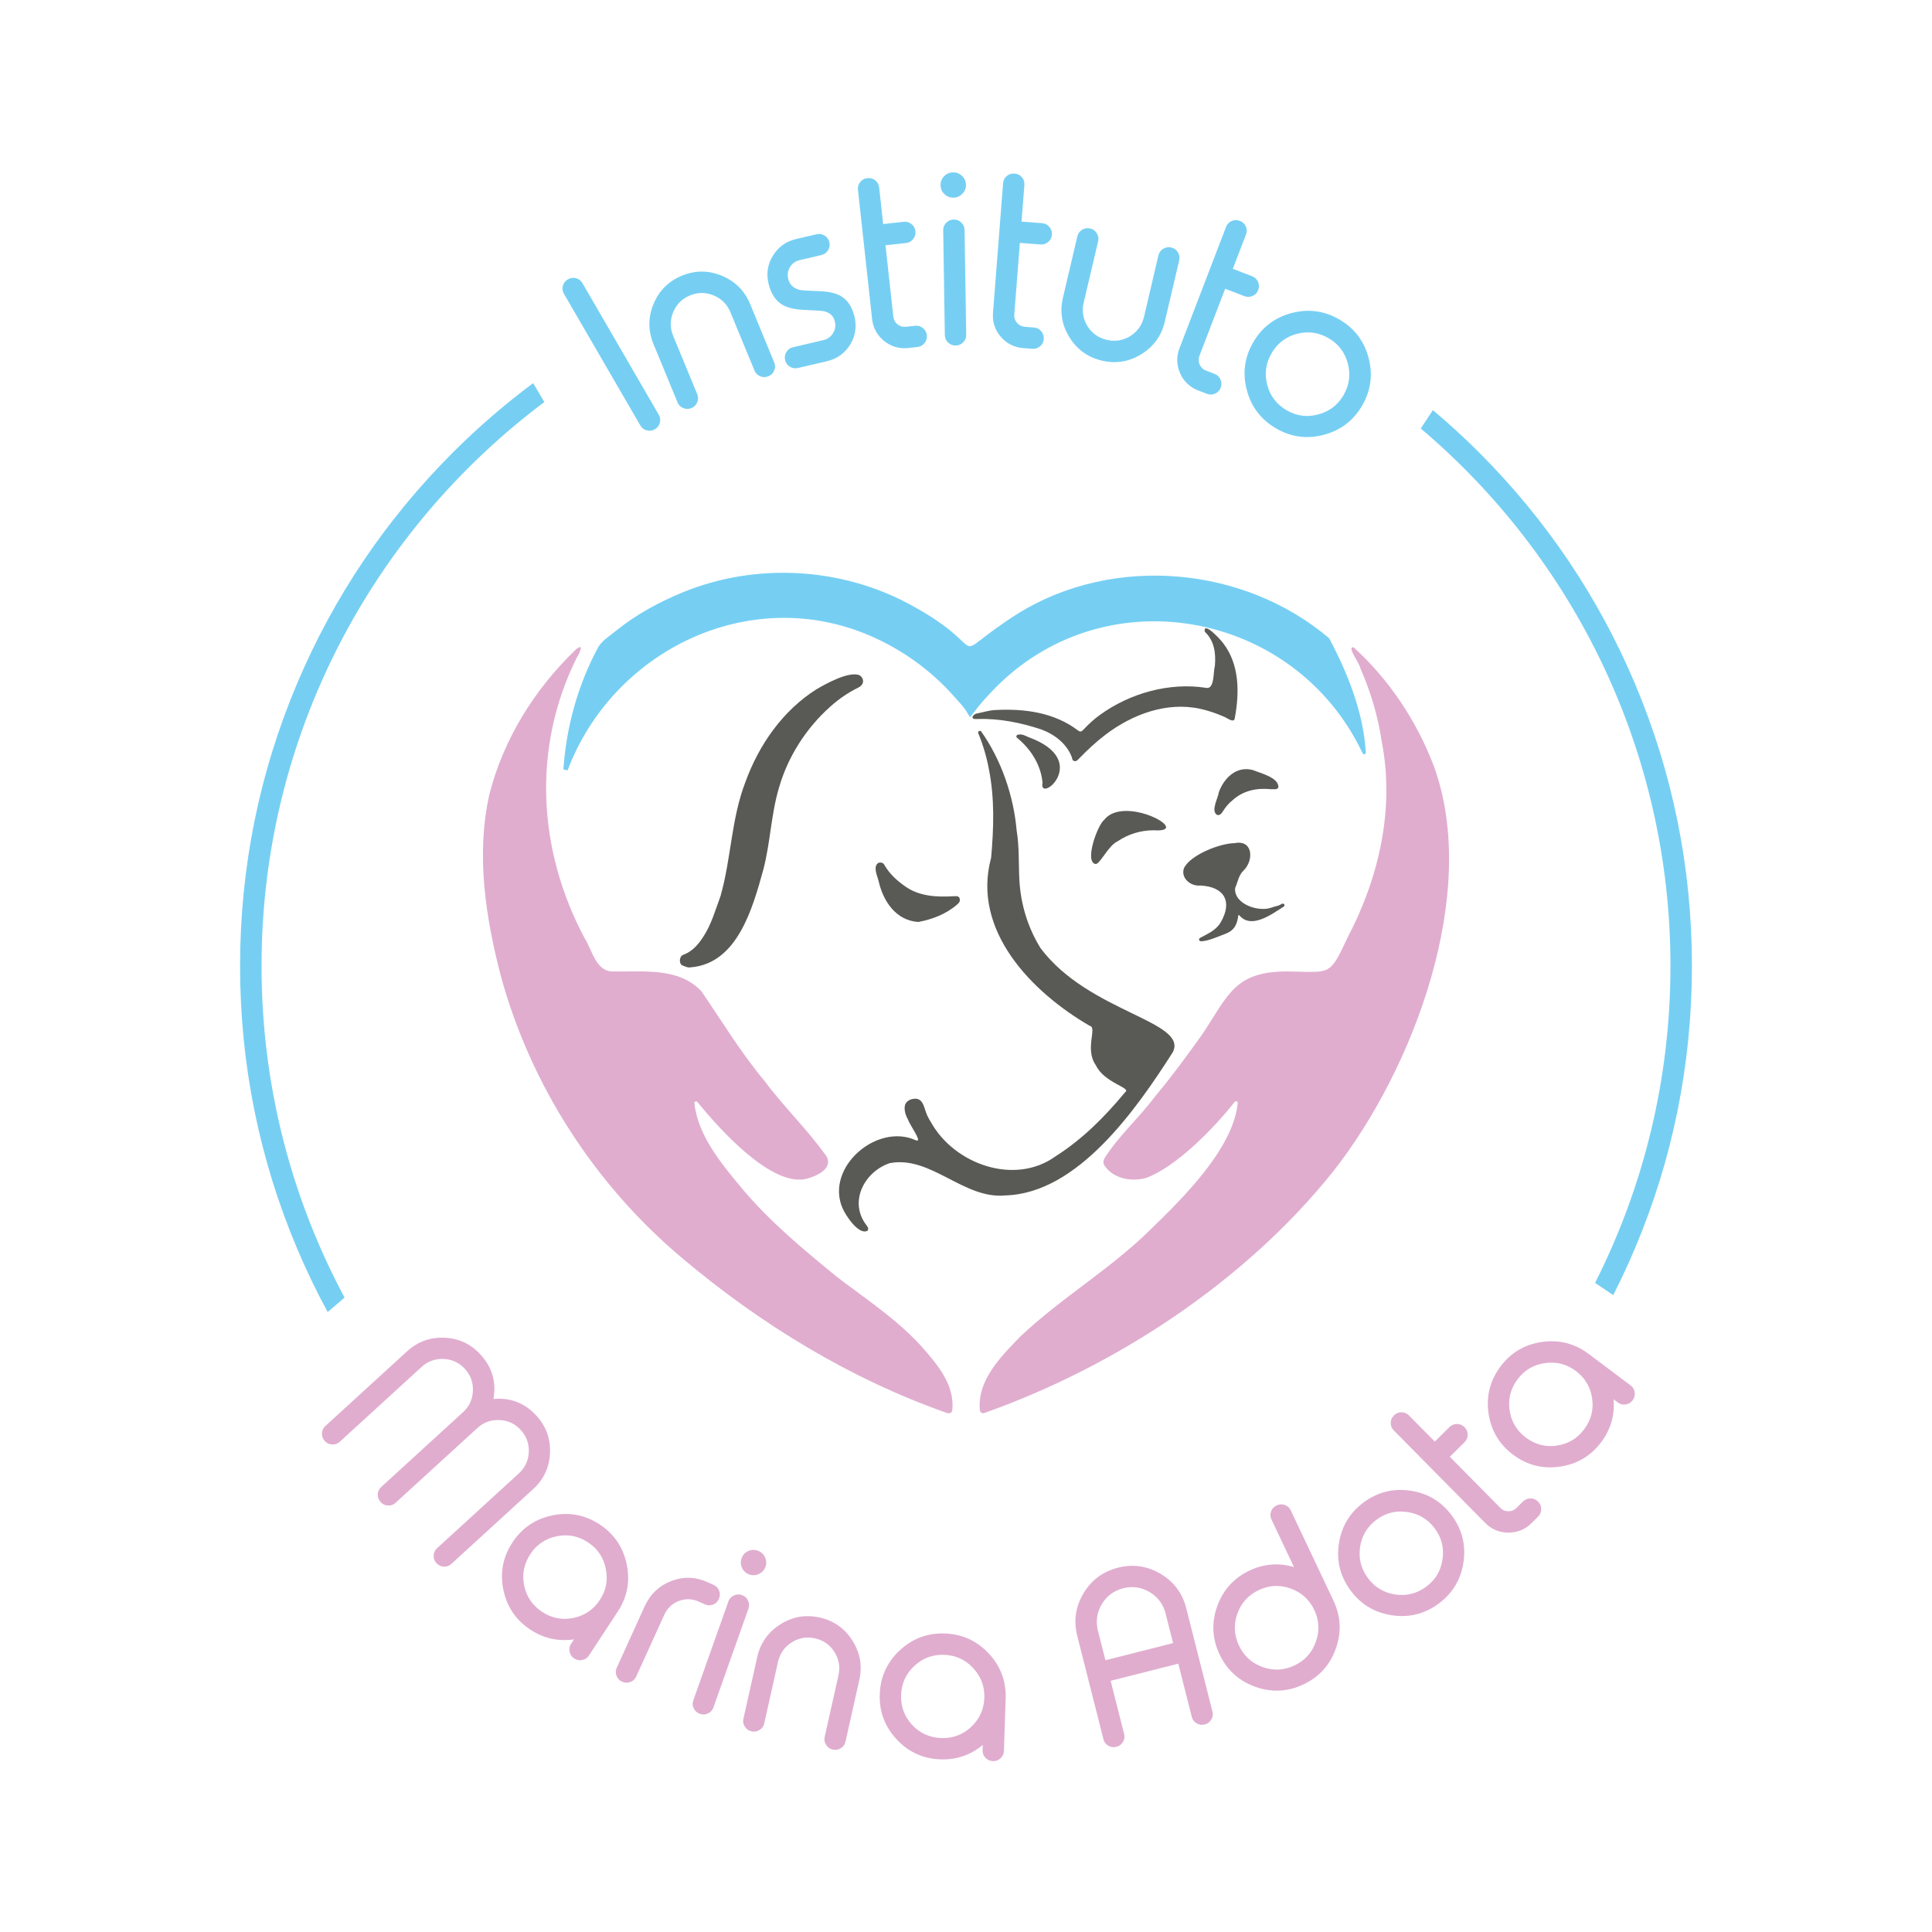 <?xml version="1.0" encoding="utf-8"?>
<!-- Generator: Adobe Illustrator 27.4.1, SVG Export Plug-In . SVG Version: 6.00 Build 0)  -->
<svg version="1.1" id="Layer_1" xmlns="http://www.w3.org/2000/svg" xmlns:xlink="http://www.w3.org/1999/xlink" x="0px" y="0px"
	 viewBox="0 0 1080 1080" style="enable-background:new 0 0 1080 1080;" xml:space="preserve">
<style type="text/css">
	.st0{fill:#E0ADCF;}
	.st1{fill:#5A5B56;}
	.st2{fill:#76CFF3;}
	.st3{fill:#595A55;}
	.st4{fill:#6D6D6D;}
	.st5{fill:#FAFAFB;}
	.st6{fill:#2887AD;}
	.st7{fill:#BFD0E1;}
	.st8{fill:#474A54;}
	.st9{fill:#5DA4C1;}
	.st10{fill:#D5E0EB;}
	.st11{fill:#5BA3C0;}
	.st12{fill:#C6DDE8;}
	.st13{fill:#DEE6EF;}
	.st14{fill:#767880;}
	.st15{fill:#EBF0F5;}
	.st16{fill:#A2A3A9;}
	.st17{fill:#CACBCE;}
	.st18{fill:#D2DEEA;}
	.st19{fill:#A1A2A8;}
	.st20{fill:#A8A9AF;}
	.st21{fill:#D4DFEA;}
	.st22{fill:#DDE5EE;}
	.st23{fill:#D1D1D4;}
	.st24{fill:#CADFE9;}
	.st25{fill:#D2D3D6;}
	.st26{fill:#AAABB0;}
	.st27{fill:#70727A;}
	.st28{fill:#CEDBE8;}
	.st29{fill:#A5A6AB;}
	.st30{fill:url(#SVGID_1_);}
	.st31{fill:url(#SVGID_00000054255074988812881210000012204334217722545591_);}
	.st32{fill:url(#SVGID_00000029046052809382711090000016093621162510549437_);}
	.st33{fill:url(#SVGID_00000019656060583659152730000004566778195590862252_);}
	.st34{fill:url(#SVGID_00000139259306650164193120000016172362989642928277_);}
	.st35{fill:url(#SVGID_00000064352808301237711270000015360550370241985961_);}
	.st36{fill:url(#SVGID_00000007414776313030553960000006569316637172990613_);}
	.st37{fill:url(#SVGID_00000036250723564668154700000012536317976263226763_);}
	.st38{fill:url(#SVGID_00000139269028148884040020000015025850263248625583_);}
	.st39{fill:url(#SVGID_00000099634821441772808400000014839578961636949655_);}
	.st40{fill:url(#SVGID_00000183969371934807494890000007281601049933715132_);}
	.st41{fill:none;stroke:#0000FF;stroke-width:12;stroke-miterlimit:10;}
	.st42{fill:url(#SVGID_00000010297047388448267330000002771673528711740046_);}
	.st43{fill:url(#SVGID_00000073711375873092937750000010664187266126340274_);}
	.st44{fill:url(#SVGID_00000125580281229635601030000015883204763674274995_);}
	.st45{fill:url(#SVGID_00000170267210309860113860000008874948239540819377_);}
	.st46{fill:url(#SVGID_00000120524302641190527260000003215675486109533086_);}
	.st47{fill:url(#SVGID_00000057857960370641044590000000740006097614566815_);}
	.st48{fill:url(#SVGID_00000013156487281299499110000010404583253029889185_);}
</style>
<g>
	<path class="st0" d="M389.88,616.04c-0.61-0.75-1.81-0.24-1.7,0.73c2.07,18.64,15.8,34.58,27.45,48.6
		c15.43,18.17,33.88,33.42,52.27,48.46c16.03,12.23,33.09,23.44,46.82,38.38c8.71,9.83,18.85,21.38,17.66,35.45
		c-0.12,1.84-0.77,2.42-2.55,2.33c-0.1,0-0.19-0.03-0.29-0.06c-54.23-19.02-104.53-49.75-148.4-86.8
		c-48.53-40.81-84.47-96.35-101.17-157.55c-8.55-32.74-13.94-67.95-6.43-101.43c7.87-31.04,25.47-59.21,48.58-81.26
		c0.03-0.02,0.05-0.05,0.08-0.07c4.54-3.59,1.67,2.74,0.33,4.59c-0.03,0.04-0.06,0.08-0.08,0.13
		c-25.1,50.43-21.88,107.87,4.45,157.07c0.01,0.02,0.02,0.03,0.03,0.05c4.17,6.59,6.22,18.54,15.78,18.39
		c16.81,0.3,36.57-2.44,49.33,10.99c0.04,0.04,0.08,0.09,0.11,0.14c11.51,16.9,22.18,34.46,35.36,50.24
		c10.87,14.64,24.28,27.35,34.67,42.23c0.04,0.05,0.07,0.11,0.1,0.17c3.14,6.69-6.1,10.78-11.39,12.11
		C431.62,663.73,402.84,632.02,389.88,616.04z"/>
	<path class="st0" d="M690.17,615.99c-11.87,15.07-32.71,36.28-49.45,42.47c-0.04,0.01-0.07,0.02-0.11,0.03
		c-7.94,2.21-18.05,0.5-22.99-6.67c-1.02-1.37-1-2.65-0.3-4.17c0.02-0.05,0.05-0.1,0.08-0.14c7.88-12.52,19.2-22.48,28.08-34.32
		c9.41-11.24,18.06-23.04,26.55-34.97c14.8-22.02,18.02-35.61,48.71-35.15c23.47,0.33,22.39,2.65,32.65-19.14
		c17.53-33.42,26.31-71.9,19.02-109.35c-2.08-14.04-6.13-27.74-11.85-40.74c-0.03-0.06-0.04-0.12-0.05-0.18
		c-0.61-3.2-7.9-12.42-3.83-11.79c19.76,17.9,35.12,40.96,44.65,65.87c26.31,70.88-11.19,170.2-56.2,227.26
		c-49.04,61.29-121.44,108.89-195.1,134.95c-0.12,0.04-0.26,0.07-0.39,0.06c-1.16-0.08-1.78-0.67-1.91-1.93
		c-1.43-16.6,11.76-29.69,22.41-40.73c23.09-21.92,50.91-38.05,73.54-60.55c17.33-16.89,45.65-44.6,48.22-70.1
		C691.98,615.73,690.76,615.23,690.17,615.99z"/>
	<path class="st1" d="M683.84,359.65c-1.01-1.56-10.96-12.44-10.42-6.85c0.02,0.22,0.13,0.42,0.29,0.57
		c5.15,5,6.02,11.85,5.42,18.78c-0.01,0.06-0.02,0.12-0.03,0.18c-0.94,3.2-0.09,13.09-4.79,12.19c-20.54-3.24-42.66,2.94-59.42,15.1
		c-3.42,2.45-6.49,5.29-9.35,8.37c-0.92,0.99-1.72,1.29-2.92,0.34c-13.37-10.13-29.94-12.26-46.2-11.43
		c-3.7,0.17-7.25,1.38-10.76,2.04c-0.12,0.02-0.24,0.06-0.34,0.13c-0.24,0.16-0.49,0.37-0.73,0.42c-0.08,0.08-0.16,0.16-0.24,0.24
		c-0.08,0.08-0.16,0.16-0.24,0.25c-0.13,0.15-0.25,0.3-0.35,0.46c0,0,0,0.01-0.01,0.01c-0.34,0.55,0.01,1.3,0.65,1.41
		c0.58,0.1,1.22,0.1,1.92,0.06c12.17-0.4,24.27,2.03,35.82,5.85c7.28,2.72,14.06,7.85,16.93,15.29c0.4,0.89,0.2,2.1,1.5,2.38
		c1.2,0.27,1.86-0.61,2.56-1.33c4.64-4.8,9.5-9.36,14.82-13.4c14.97-11.37,34.22-18.63,53.09-14.46c4.4,0.99,8.57,2.4,12.66,4.17
		c1.82,0.48,6.38,4.51,6.6,0.73C692.89,387.17,692.91,371.5,683.84,359.65z"/>
	<path class="st2" d="M743.07,356.92c-0.06-0.11-0.14-0.21-0.24-0.29c-47.62-40.23-119.89-46.62-173.25-14.02
		c-44.65,28.43-10.9,22.23-60.94-4.72c-38.55-20.88-86.2-23.44-126.78-6.85c-13.48,5.51-26.42,12.54-37.73,21.75
		c-3.7,3.12-8.15,5.51-10.36,10.17c-10.97,20.75-17.23,43.78-18.83,67.15c1.37,0.3,0.97,0.21,2.35,0.52
		c25.27-66.96,101.58-104.38,169.1-75.25c17.66,7.62,33.66,19.06,46.47,33.41c2.96,3.39,6.26,6.6,8.39,10.56
		c0.35,0.65,0.72,1.14,1.12,1.51c0.15-0.28,0.31-0.55,0.51-0.8c0.33-0.42,0.73-0.79,1.1-1.18c0.04-0.36,0.45-0.69,0.67-0.98
		c2.82-3.76,5.93-7.3,9.17-10.7c61.82-66.25,169.96-46.57,207.87,33.86c0.45,0.96,1.9,0.57,1.83-0.48
		C762.17,398.37,753.42,376.36,743.07,356.92z"/>
	<path class="st3" d="M386.21,540.73c-1.78,0.34-3.21-0.49-4.68-1.03c-2.23-0.94-1.8-5.26,0.4-5.94c5.05-1.87,8.41-5.74,11.13-9.99
		c4.61-6.9,6.82-15.09,9.7-22.81c0.01-0.02,0.02-0.05,0.02-0.07c5.99-20.98,5.96-43.19,13.92-63.76
		c7.55-20.79,20.89-39.97,39.79-51.87c5.47-3.19,17.83-10.04,23.85-7.87c0.1,0.04,0.19,0.09,0.28,0.15
		c2.74,2.03,2.39,5.24-0.82,6.82c-5.72,2.82-10.94,6.39-15.67,10.66c-13.49,12-23.74,28.04-28.7,45.4
		c-4.45,15.03-4.78,30.71-8.75,45.77C420.78,507.5,412.3,538.57,386.21,540.73z"/>
	<path class="st3" d="M690.03,471.34c0.05,0,0.1-0.01,0.14-0.02c10.23-2.02,10.78,9.35,5.24,15.06c-2.98,2.62-3.4,6.46-4.9,9.89
		c-0.04,0.1-0.07,0.21-0.08,0.31c-0.65,8.94,13.36,13.46,20.43,10.74c1.76-0.67,3.71-0.79,5.35-1.88c1.44-1.06,2.84,0.85,0.86,1.72
		c-6.29,3.97-17.29,12.08-23.9,4.93c-0.23-0.28-0.51-0.68-0.94-0.48c-0.63,5.12-2.12,8.54-7.44,10.49c-2.24,0.76-10,4.35-13.64,4.03
		c-0.94-0.08-1.19-1.36-0.36-1.81c4.1-2.22,8.67-4.09,11.38-8.37c7.07-11.77,2.4-20.34-11.23-20.93c-0.04,0-0.08,0-0.12,0
		c-5.22,0.51-10.95-4.2-8.97-9.73c0.02-0.06,0.04-0.11,0.07-0.16C665.74,477.73,682.1,471.41,690.03,471.34z"/>
	<path class="st3" d="M513.52,515.36c-0.09,0.02-0.18,0.02-0.27,0.02c-12.37-0.85-19.42-11.41-22.01-22.5
		c-0.63-2.92-3.52-8.43-0.24-10.51c0.11-0.07,0.23-0.11,0.35-0.14c1.21-0.22,2.3,0,2.97,1.17c2.79,4.92,6.85,8.68,11.36,11.86
		c7.91,5.85,18.04,6.3,27.4,5.74c1.24,0.04,2.71-0.41,3.32,1.11c0.61,1.55-0.37,2.76-1.49,3.62
		C528.95,510.96,521.12,513.9,513.52,515.36z"/>
	<path class="st3" d="M644.84,464.12c-0.03,0-0.06,0-0.09,0c-7.28,0.1-13.91,2.08-20.02,6.18c-5.39,2.45-10.17,13.71-12.58,12.62
		c-5.93-1.69,1.48-21.82,5.06-24.58C628.51,443.79,667.65,465.67,644.84,464.12z"/>
	<path class="st3" d="M710.54,441.16c-0.05,0-0.09,0-0.14,0c-7.91-0.8-15.54,0.8-21.42,6.21c-2.22,1.72-3.96,3.9-5.45,6.3
		c-1.29,2.07-2.71,2.51-3.82,1.37c-2.43-2.62,1.05-8.61,1.59-12.01c0.01-0.06,0.02-0.12,0.04-0.17c2.79-7.85,9.82-14.83,18.85-12.43
		c0.04,0.01,0.08,0.03,0.13,0.04c4.23,1.72,14.3,4.1,14.31,9.41c0,0.16-0.04,0.32-0.12,0.46
		C713.72,441.63,711.86,441.05,710.54,441.16z"/>
	<path class="st3" d="M582.76,437.61c0.02-0.09,0.02-0.19,0.01-0.29c-0.98-9.81-6.46-18.41-13.94-24.65
		c-1.24-0.69-0.64-2.11,0.69-2.04c2.1-0.38,3.85,0.83,5.59,1.51C610.51,425.12,580.46,449.69,582.76,437.61z"/>
	<path class="st3" d="M581.67,530.02c-7.13-11.51-11.12-24.67-11.84-38.2c-0.48-9.06-0.01-18.16-1.45-27.15
		c-0.01-0.06-0.03-0.1-0.04-0.15c-1.68-19.66-8.64-39.74-19.8-55.56c-0.65-0.92-2.11-0.18-1.7,0.88c0,0.01,0.01,0.02,0.01,0.03
		c2.64,6.4,4.69,13.27,5.92,20c3.29,16.35,2.75,32.99,1.28,49.56c0,0.05-0.01,0.11-0.03,0.16c-10.96,40.55,22.67,75.01,55.1,93.83
		c0.08,0.05,0.16,0.08,0.25,0.1c3.96,1.04-3.09,12.94,3.18,21.89c0.02,0.03,0.04,0.06,0.06,0.1c4.69,9.83,19.71,12.53,16.52,14.88
		c-0.06,0.04-0.12,0.1-0.17,0.16c-11.24,13.59-23.8,26.23-38.77,35.75c-22.93,16.69-56.92,4.49-69.91-19.21
		c-0.38-0.53-0.7-1.12-1.01-1.68c-0.33-0.58-0.64-1.18-0.91-1.79c-0.14-0.32-0.27-0.64-0.4-0.96c-0.08-0.2-0.18-0.4-0.22-0.62
		c-0.02-0.02-0.03-0.05-0.05-0.07c-1.36-3.74-1.98-8.26-6.8-7.74c-2.75,0.3-5.07,1.85-5.19,4.81c-0.1,2.37,0.74,4.86,1.94,6.93
		c0.87,2.87,8.61,13.27,4.22,11.41c-21.63-9.81-50.66,15.13-40.92,37.93c1.68,3.95,8.92,15.17,13.9,12.74c1.07-1,0.19-2.2-0.52-3.21
		c-9.92-12.83-1.38-29.59,12.81-34.57c0.05-0.02,0.11-0.03,0.17-0.05c23.07-4.46,41.33,20.27,64.65,18.03
		c40.67-1.06,73.58-48.65,93.63-80.02c0.02-0.04,0.05-0.08,0.07-0.12C664.18,570.71,608.61,565.98,581.67,530.02z"/>
</g>
<g>
	<path class="st2" d="M317.55,156.12c1.38-0.8,2.85-1,4.41-0.62c1.59,0.42,2.79,1.34,3.61,2.75l42.71,73.63
		c0.82,1.41,1.01,2.89,0.57,4.44c-0.42,1.59-1.32,2.78-2.7,3.58l-0.17,0.1c-1.38,0.8-2.86,0.99-4.44,0.56
		c-1.56-0.38-2.76-1.28-3.58-2.7l-42.71-73.63c-0.82-1.41-1.02-2.91-0.6-4.5c0.44-1.55,1.35-2.72,2.73-3.52L317.55,156.12z"/>
	<path class="st2" d="M389.78,220.41c0.62,1.51,0.61,3-0.04,4.48c-0.63,1.52-1.68,2.58-3.15,3.18l-0.18,0.07
		c-1.47,0.61-2.96,0.59-4.48-0.04c-1.5-0.59-2.56-1.64-3.18-3.15l-13.45-32.61c-3.08-7.47-3.07-14.94,0.03-22.41
		c3.1-7.47,8.39-12.74,15.86-15.82c7.43-3.07,14.88-3.05,22.35,0.06c7.47,3.11,12.74,8.39,15.82,15.86l13.45,32.61
		c0.62,1.51,0.61,3-0.04,4.48c-0.59,1.5-1.64,2.56-3.15,3.18l-0.12,0.05c-1.51,0.62-3.02,0.62-4.54-0.01
		c-1.5-0.59-2.56-1.64-3.18-3.15l-13.45-32.61c-1.82-4.41-4.93-7.55-9.32-9.41c-4.43-1.84-8.86-1.86-13.27-0.04
		c-4.45,1.84-7.6,4.97-9.44,9.41c-1.8,4.42-1.8,8.83,0.02,13.24L389.78,220.41z"/>
	<path class="st2" d="M447.02,145.41c-2.34,0.55-4.14,1.83-5.39,3.84c-1.24,2.06-1.59,4.24-1.05,6.54c0.76,3.27,2.88,5.35,6.36,6.26
		c1.08,0.28,4.96,0.52,11.63,0.73c5,0.24,8.84,1.16,11.5,2.74c3.78,2.21,6.33,6.09,7.63,11.66c1.29,5.53,0.45,10.71-2.52,15.56
		c-3.03,4.81-7.3,7.86-12.83,9.16l-16.39,3.83c-1.55,0.36-3.02,0.11-4.42-0.76c-1.38-0.82-2.26-2.03-2.64-3.62l-0.03-0.13
		c-0.37-1.59-0.12-3.08,0.74-4.48c0.87-1.39,2.07-2.27,3.62-2.63l17.02-3.98c2.34-0.55,4.14-1.83,5.39-3.84
		c1.25-2.01,1.6-4.19,1.05-6.54c-0.72-3.1-2.81-5.04-6.26-5.82c-0.79-0.17-4.67-0.41-11.63-0.73c-4.97-0.3-8.81-1.25-11.53-2.87
		c-3.81-2.33-6.38-6.32-7.7-11.98c-1.29-5.53-0.45-10.69,2.54-15.49c3.02-4.85,7.29-7.93,12.81-9.22l11.55-2.7
		c1.59-0.37,3.08-0.12,4.48,0.74c1.39,0.87,2.28,2.1,2.65,3.69l0.03,0.13c0.37,1.59,0.12,3.06-0.76,4.42
		c-0.87,1.39-2.1,2.28-3.69,2.65L447.02,145.41z"/>
	<path class="st2" d="M484.99,99.59c1.58-0.17,3.01,0.23,4.28,1.22c1.28,1.03,2.01,2.35,2.19,3.98l2.24,20.45l11.54-1.26
		c1.58-0.17,3.01,0.25,4.29,1.28c1.28,1.03,2.01,2.35,2.19,3.98l0.01,0.13c0.18,1.62-0.25,3.05-1.28,4.29
		c-1.03,1.28-2.33,2.01-3.91,2.18L495,137.09l4.37,39.94c0.19,1.75,0.97,3.18,2.35,4.28c1.37,1.1,2.96,1.56,4.75,1.36l5.13-0.56
		c1.58-0.17,3.01,0.25,4.29,1.28c1.28,1.03,2.01,2.35,2.19,3.98l0.01,0.13c0.18,1.62-0.25,3.05-1.28,4.29
		c-1.03,1.28-2.33,2.01-3.91,2.18l-5.13,0.56c-5.04,0.55-9.55-0.75-13.53-3.9c-3.94-3.2-6.18-7.3-6.73-12.3l-7.91-72.24
		c-0.18-1.62,0.25-3.08,1.27-4.36c1.03-1.24,2.34-1.94,3.92-2.12L484.99,99.59z"/>
	<path class="st2" d="M532.99,110.48c-1.98,0.03-3.67-0.63-5.06-1.98c-1.4-1.35-2.11-3.02-2.14-5c-0.03-1.93,0.63-3.6,1.99-5
		c1.35-1.4,3.02-2.11,5-2.14c1.93-0.03,3.6,0.63,5,1.99c1.44,1.35,2.17,3,2.21,4.93c0.03,1.98-0.65,3.67-2.05,5.06
		C536.57,109.74,534.92,110.45,532.99,110.48z M533.24,122.73c1.63-0.03,3.02,0.53,4.15,1.68c1.18,1.14,1.78,2.53,1.81,4.16
		l0.91,58.61c0.03,1.63-0.53,3.02-1.68,4.15c-1.1,1.18-2.47,1.78-4.1,1.81l-0.13,0c-1.63,0.03-3.04-0.53-4.22-1.68
		c-1.18-1.1-1.78-2.47-1.81-4.1l-0.91-58.61c-0.03-1.63,0.53-3.04,1.68-4.22c1.14-1.18,2.53-1.78,4.16-1.81L533.24,122.73z"/>
	<path class="st2" d="M567.25,97.06c1.58,0.12,2.91,0.79,3.98,1.99c1.07,1.25,1.54,2.69,1.41,4.31l-1.6,20.51l11.57,0.9
		c1.58,0.12,2.91,0.81,3.98,2.06c1.07,1.25,1.54,2.69,1.41,4.31l-0.01,0.13c-0.13,1.63-0.81,2.96-2.06,3.98
		c-1.25,1.07-2.67,1.54-4.25,1.42l-11.57-0.9l-3.12,40.05c-0.14,1.76,0.37,3.31,1.51,4.65c1.15,1.34,2.62,2.08,4.42,2.22l5.14,0.4
		c1.58,0.12,2.91,0.81,3.98,2.06c1.07,1.25,1.54,2.69,1.41,4.31l-0.01,0.13c-0.13,1.63-0.81,2.96-2.06,3.98
		c-1.25,1.07-2.67,1.54-4.25,1.42l-5.14-0.4c-5.06-0.39-9.25-2.51-12.57-6.35c-3.28-3.88-4.72-8.32-4.33-13.34l5.64-72.46
		c0.13-1.63,0.81-2.98,2.06-4.04c1.24-1.02,2.66-1.47,4.25-1.35L567.25,97.06z"/>
	<path class="st2" d="M605.79,169.2c-1.09,4.65-0.39,9.01,2.09,13.08c2.54,4.04,6.15,6.61,10.84,7.71c4.65,1.09,9,0.39,13.08-2.1
		c4.04-2.54,6.61-6.13,7.7-10.78l8.06-34.34c0.37-1.59,1.26-2.82,2.65-3.68c1.4-0.86,2.89-1.11,4.48-0.74l0.13,0.03
		c1.59,0.37,2.8,1.25,3.62,2.64c0.86,1.4,1.11,2.89,0.74,4.48l-8.06,34.34c-1.84,7.83-6.19,13.87-13.07,18.13
		c-6.87,4.26-14.22,5.47-22.05,3.63c-7.87-1.85-13.93-6.21-18.19-13.08c-4.26-6.87-5.47-14.22-3.63-22.05l8.06-34.34
		c0.37-1.59,1.26-2.82,2.65-3.68c1.4-0.86,2.87-1.11,4.42-0.75l0.19,0.04c1.55,0.36,2.75,1.24,3.62,2.64
		c0.86,1.4,1.11,2.89,0.74,4.48L605.79,169.2z"/>
	<path class="st2" d="M693.16,123.49c1.48,0.57,2.57,1.58,3.25,3.04c0.67,1.5,0.71,3.01,0.12,4.54l-7.37,19.21l10.84,4.16
		c1.48,0.57,2.56,1.6,3.23,3.1s0.71,3.01,0.12,4.54l-0.05,0.12c-0.59,1.53-1.62,2.6-3.1,3.23c-1.5,0.67-2.99,0.72-4.48,0.15
		l-10.84-4.16l-14.39,37.51c-0.63,1.65-0.59,3.27,0.13,4.88c0.72,1.61,1.92,2.74,3.6,3.39l4.82,1.85c1.48,0.57,2.56,1.6,3.23,3.1
		s0.71,3.01,0.12,4.54l-0.05,0.12c-0.59,1.53-1.62,2.6-3.1,3.23c-1.5,0.67-2.99,0.72-4.48,0.15l-4.82-1.85
		c-4.74-1.82-8.15-5.04-10.24-9.66c-2.04-4.65-2.16-9.32-0.35-14.02l26.04-67.85c0.59-1.53,1.63-2.62,3.13-3.29
		c1.48-0.63,2.97-0.66,4.45-0.09L693.16,123.49z"/>
	<path class="st2" d="M748.6,178.53c8.42,4.85,13.88,11.98,16.41,21.37c2.52,9.4,1.35,18.3-3.5,26.72
		c-4.85,8.42-11.98,13.88-21.37,16.41c-9.39,2.52-18.3,1.36-26.72-3.5c-8.42-4.85-13.89-11.98-16.41-21.37
		c-2.52-9.39-1.36-18.3,3.5-26.72c4.85-8.42,11.98-13.88,21.37-16.41C731.28,172.51,740.18,173.68,748.6,178.53z M742.58,188.98
		c-5.59-3.22-11.49-4-17.72-2.33c-6.19,1.69-10.89,5.33-14.11,10.92c-3.2,5.55-3.98,11.42-2.35,17.63
		c1.67,6.22,5.3,10.95,10.89,14.17c5.59,3.22,11.47,3.99,17.66,2.29c6.22-1.67,10.94-5.28,14.14-10.83c3.22-5.59,4-11.49,2.33-17.72
		C751.77,196.91,748.16,192.2,742.58,188.98z"/>
</g>
<g>
	<path class="st0" d="M189.92,805.97c-1.21,1.1-2.61,1.6-4.22,1.5c-1.64-0.07-3-0.7-4.07-1.87l-0.13-0.14
		c-1.07-1.17-1.57-2.58-1.5-4.22c0.04-1.61,0.66-2.97,1.87-4.07l45.69-41.77c5.93-5.42,12.91-7.96,20.93-7.6
		c8.02,0.36,14.74,3.5,20.16,9.44c6.47,7.07,8.87,15.34,7.2,24.79c9.53-0.85,17.53,2.26,24,9.34c5.42,5.93,7.96,12.91,7.6,20.92
		c-0.36,8.02-3.51,14.74-9.44,20.16l-45.69,41.77c-1.21,1.1-2.6,1.62-4.18,1.55c-1.64-0.07-3.01-0.71-4.11-1.92l-0.09-0.1
		c-1.1-1.21-1.6-2.61-1.5-4.22c0.04-1.61,0.66-2.97,1.87-4.07L290,823.68c3.52-3.22,5.39-7.2,5.6-11.94
		c0.21-4.74-1.29-8.87-4.51-12.39c-3.19-3.49-7.16-5.34-11.89-5.55s-8.87,1.29-12.39,4.51l-45.69,41.77c-1.21,1.1-2.61,1.6-4.22,1.5
		c-1.61-0.04-2.97-0.67-4.07-1.87l-0.09-0.1c-1.1-1.21-1.62-2.63-1.54-4.27c0.04-1.61,0.67-2.97,1.87-4.07l45.69-41.77
		c3.52-3.22,5.39-7.2,5.6-11.94c0.21-4.74-1.28-8.85-4.47-12.34c-3.19-3.49-7.16-5.34-11.89-5.55c-4.74-0.21-8.87,1.29-12.39,4.51
		L189.92,805.97z"/>
	<path class="st0" d="M350.34,874.46c1.97,9.52,0.3,18.35-5.04,26.47l-16.1,24.53c-0.9,1.37-2.14,2.2-3.72,2.49
		c-1.61,0.33-3.08,0.06-4.41-0.81l-0.16-0.11c-1.33-0.87-2.16-2.11-2.49-3.72c-0.36-1.57-0.09-3.04,0.81-4.41l1.63-2.48
		c-8.8,1.27-16.91-0.53-24.31-5.39c-8.12-5.33-13.17-12.76-15.15-22.29c-1.98-9.52-0.3-18.35,5.04-26.47
		c5.33-8.12,12.76-13.17,22.29-15.15c9.52-1.98,18.35-0.3,26.47,5.04C343.31,857.51,348.36,864.93,350.34,874.46z M311.09,858.8
		c-6.27,1.33-11.17,4.68-14.68,10.03c-3.54,5.39-4.67,11.23-3.4,17.52c1.33,6.27,4.69,11.18,10.08,14.72
		c5.39,3.54,11.21,4.66,17.46,3.36c6.31-1.31,11.23-4.66,14.77-10.05c3.51-5.35,4.62-11.19,3.31-17.5
		c-1.27-6.29-4.6-11.2-9.99-14.74S317.4,857.49,311.09,858.8z"/>
	<path class="st0" d="M398.95,885.99c1.49,0.68,2.52,1.78,3.1,3.32c0.54,1.52,0.47,3.02-0.21,4.51l-0.05,0.12
		c-0.68,1.49-1.75,2.51-3.23,3.06c-1.54,0.58-3.05,0.53-4.54-0.15l-3.35-1.52c-3.68-1.67-7.4-1.8-11.15-0.39
		c-3.72,1.43-6.43,3.97-8.14,7.63l-15.74,34.64c-0.68,1.49-1.77,2.5-3.29,3.04c-1.54,0.58-3.03,0.54-4.48-0.12l-0.18-0.08
		c-1.45-0.66-2.46-1.76-3.04-3.29c-0.59-1.5-0.55-2.99,0.12-4.48l15.74-34.64c3.12-6.66,8.05-11.29,14.81-13.88
		c6.83-2.56,13.59-2.32,20.29,0.72L398.95,885.99z"/>
	<path class="st0" d="M414.84,891.7c1.54,0.55,2.64,1.55,3.31,3.02c0.71,1.48,0.79,2.99,0.24,4.53L398.8,954.5
		c-0.55,1.54-1.55,2.64-3.02,3.31c-1.44,0.72-2.93,0.81-4.47,0.26l-0.12-0.04c-1.54-0.55-2.66-1.56-3.37-3.04
		c-0.72-1.44-0.81-2.93-0.26-4.47l19.59-55.25c0.54-1.54,1.56-2.66,3.04-3.37c1.48-0.71,2.99-0.79,4.53-0.24L414.84,891.7z
		 M418.87,880.13c-1.86-0.66-3.21-1.87-4.05-3.63c-0.84-1.76-0.92-3.57-0.26-5.43c0.65-1.82,1.85-3.15,3.6-3.99
		c1.76-0.84,3.57-0.92,5.43-0.26c1.82,0.65,3.15,1.85,3.99,3.6c0.88,1.77,0.99,3.57,0.35,5.39c-0.66,1.86-1.89,3.21-3.69,4.03
		C422.49,880.68,420.7,880.78,418.87,880.13z"/>
	<path class="st0" d="M427.22,963.39c-0.36,1.59-1.22,2.81-2.6,3.65c-1.39,0.88-2.86,1.14-4.41,0.8l-0.19-0.04
		c-1.55-0.35-2.77-1.21-3.65-2.6c-0.89-1.34-1.15-2.81-0.8-4.41l7.71-34.42c1.77-7.89,6.07-13.99,12.9-18.32
		c6.83-4.33,14.19-5.61,22.07-3.84c7.84,1.76,13.93,6.05,18.26,12.88c4.33,6.83,5.61,14.19,3.84,22.07l-7.71,34.42
		c-0.36,1.6-1.22,2.81-2.6,3.65c-1.35,0.89-2.81,1.15-4.41,0.8l-0.13-0.03c-1.6-0.36-2.83-1.23-3.71-2.62
		c-0.89-1.34-1.15-2.81-0.8-4.41l7.71-34.42c1.04-4.66,0.3-9.01-2.23-13.05c-2.57-4.06-6.19-6.61-10.84-7.65
		c-4.7-1.05-9.08-0.29-13.13,2.28c-4.02,2.58-6.54,6.2-7.59,10.85L427.22,963.39z"/>
	<path class="st0" d="M552.68,924.27c6.65,7.1,9.81,15.51,9.49,25.22l-0.97,29.32c-0.05,1.63-0.68,2.99-1.88,4.07
		c-1.2,1.12-2.59,1.66-4.18,1.6l-0.19-0.01c-1.59-0.05-2.95-0.68-4.07-1.88c-1.12-1.16-1.66-2.55-1.6-4.18l0.1-2.97
		c-6.85,5.67-14.71,8.35-23.56,8.06c-9.71-0.32-17.89-4.03-24.54-11.13c-6.65-7.1-9.81-15.51-9.49-25.22
		c0.32-9.71,4.03-17.89,11.13-24.54c7.1-6.65,15.51-9.81,25.22-9.49C537.85,913.45,546.03,917.16,552.68,924.27z M511.02,931.34
		c-4.66,4.41-7.1,9.81-7.31,16.21c-0.21,6.44,1.86,12.02,6.22,16.72c4.4,4.66,9.83,7.1,16.28,7.31s12-1.86,16.66-6.22
		c4.7-4.4,7.16-9.83,7.38-16.27c0.21-6.4-1.89-11.96-6.29-16.66c-4.36-4.7-9.76-7.16-16.21-7.38
		C521.3,924.84,515.73,926.94,511.02,931.34z"/>
	<path class="st0" d="M677.78,956.82c0.4,1.58,0.18,3.06-0.67,4.43c-0.84,1.41-2.03,2.31-3.57,2.7l-0.19,0.05
		c-1.54,0.39-3.02,0.17-4.43-0.67c-1.4-0.8-2.3-1.99-2.7-3.57L658.68,930l-37.82,9.58l7.54,29.75c0.4,1.58,0.18,3.06-0.67,4.43
		c-0.84,1.41-2.03,2.31-3.57,2.7l-0.19,0.05c-1.54,0.39-3.02,0.17-4.43-0.67c-1.4-0.8-2.3-1.99-2.7-3.57l-14.64-57.76
		c-2.13-8.42-0.98-16.36,3.47-23.83c4.46-7.43,10.88-12.2,19.25-14.33c8.42-2.13,16.36-1,23.82,3.41
		c7.47,4.45,12.27,10.88,14.4,19.3L677.78,956.82z M655.76,918.5l-4.18-16.5c-1.32-5.21-4.28-9.2-8.89-11.98
		c-4.65-2.77-9.6-3.49-14.85-2.16c-5.21,1.32-9.2,4.31-11.97,8.95c-2.73,4.64-3.43,9.56-2.11,14.77l4.18,16.5L655.76,918.5z"/>
	<path class="st0" d="M713.72,841.51c1.44-0.68,2.92-0.76,4.45-0.25c1.55,0.55,2.67,1.57,3.37,3.04l23.94,50.59
		c4.1,8.76,4.5,17.7,1.21,26.82c-3.29,9.12-9.31,15.75-18.06,19.89c-8.78,4.16-17.75,4.6-26.91,1.32
		c-9.16-3.27-15.82-9.3-19.97-18.09c-4.15-8.78-4.6-17.75-1.32-26.91c3.27-9.16,9.3-15.82,18.09-19.97c8-3.79,16.28-4.44,24.82-1.97
		l-12.58-26.58c-0.7-1.48-0.77-2.99-0.22-4.53c0.57-1.51,1.58-2.6,3.01-3.28L713.72,841.51z M691.67,902.09
		c-2.13,6.05-1.82,11.99,0.94,17.82c2.74,5.79,7.12,9.78,13.15,11.97c6.07,2.17,12.02,1.88,17.85-0.88
		c5.83-2.76,9.81-7.16,11.94-13.21c2.17-6.07,1.89-12-0.85-17.79c-2.76-5.83-7.17-9.83-13.24-12c-6.03-2.19-11.96-1.9-17.79,0.85
		C697.84,891.61,693.84,896.03,691.67,902.09z"/>
	<path class="st0" d="M762.31,839.84c7.81-5.78,16.52-7.96,26.14-6.53c9.62,1.43,17.32,6.05,23.11,13.86s7.96,16.52,6.53,26.14
		c-1.43,9.62-6.05,17.32-13.86,23.11c-7.81,5.78-16.52,7.96-26.14,6.53c-9.62-1.43-17.32-6.05-23.11-13.86
		c-5.78-7.81-7.96-16.52-6.53-26.14C749.88,853.33,754.5,845.62,762.31,839.84z M769.48,849.53c-5.18,3.84-8.25,8.95-9.2,15.32
		c-0.91,6.35,0.55,12.11,4.39,17.29c3.81,5.15,8.89,8.21,15.23,9.18c6.37,0.95,12.15-0.5,17.33-4.33s8.23-8.93,9.14-15.28
		c0.95-6.37-0.48-12.13-4.3-17.28c-3.84-5.18-8.95-8.25-15.32-9.19C780.43,844.26,774.67,845.69,769.48,849.53z"/>
	<path class="st0" d="M779.3,791.17c1.13-1.12,2.5-1.69,4.11-1.71c1.64,0.01,3.04,0.6,4.19,1.76l14.46,14.63l8.26-8.16
		c1.13-1.12,2.52-1.67,4.16-1.66c1.64,0.01,3.04,0.6,4.19,1.76l0.09,0.09c1.15,1.16,1.7,2.55,1.66,4.16
		c-0.01,1.64-0.58,3.02-1.71,4.14l-8.26,8.16l28.24,28.57c1.24,1.25,2.74,1.89,4.5,1.9c1.76,0.01,3.29-0.62,4.57-1.89l3.67-3.63
		c1.13-1.12,2.52-1.67,4.16-1.66c1.64,0.01,3.04,0.6,4.19,1.76l0.09,0.09c1.15,1.16,1.7,2.55,1.66,4.16
		c-0.01,1.64-0.58,3.02-1.71,4.14l-3.67,3.63c-3.61,3.57-7.95,5.35-13.03,5.35c-5.08-0.06-9.38-1.88-12.92-5.46l-51.08-51.69
		c-1.15-1.16-1.72-2.56-1.71-4.2c0.04-1.61,0.62-2.98,1.76-4.09L779.3,791.17z"/>
	<path class="st0" d="M861.97,750.16c9.63-1.37,18.33,0.86,26.1,6.69l23.47,17.61c1.31,0.98,2.06,2.27,2.26,3.87
		c0.23,1.62-0.13,3.07-1.08,4.35l-0.12,0.15c-0.95,1.27-2.24,2.02-3.87,2.26c-1.59,0.26-3.04-0.1-4.35-1.08l-2.37-1.78
		c0.71,8.87-1.59,16.84-6.91,23.92c-5.83,7.77-13.56,12.34-23.19,13.72c-9.63,1.37-18.33-0.86-26.1-6.69
		c-7.77-5.83-12.34-13.56-13.72-23.19c-1.37-9.63,0.86-18.33,6.69-26.1C844.61,756.1,852.34,751.53,861.97,750.16z M843.88,788.34
		c0.94,6.35,3.97,11.44,9.09,15.29c5.16,3.87,10.91,5.37,17.27,4.49c6.35-0.94,11.45-3.98,15.32-9.14
		c3.87-5.16,5.36-10.9,4.45-17.22c-0.91-6.38-3.94-11.5-9.1-15.38c-5.12-3.84-10.88-5.31-17.25-4.4
		c-6.35,0.88-11.47,3.89-15.34,9.05C844.45,776.19,842.97,781.96,843.88,788.34z"/>
</g>
<g>
	<path class="st2" d="M945.8,540c0,54.78-10.73,107.93-31.89,157.96c-3.75,8.85-7.79,17.53-12.12,26.03l-10.13-6.87
		C918.61,663.85,933.8,603.67,933.8,540c0-120.32-54.26-228.2-139.59-300.48l6.78-10.26c8.95,7.52,17.6,15.45,25.95,23.8
		c37.27,37.26,66.53,80.66,86.97,128.99C935.07,432.08,945.8,485.22,945.8,540z"/>
	<path class="st2" d="M146.2,540c0,66.97,16.81,130.08,46.42,185.35l-9.44,8.1c-6.25-11.5-11.95-23.34-17.09-35.49
		C144.93,647.93,134.2,594.78,134.2,540s10.73-107.92,31.89-157.95c20.44-48.33,49.7-91.73,86.96-128.99
		c14.13-14.13,29.15-27.11,44.98-38.88l6.26,10.56C208.37,296.62,146.2,411.19,146.2,540z"/>
</g>
</svg>
